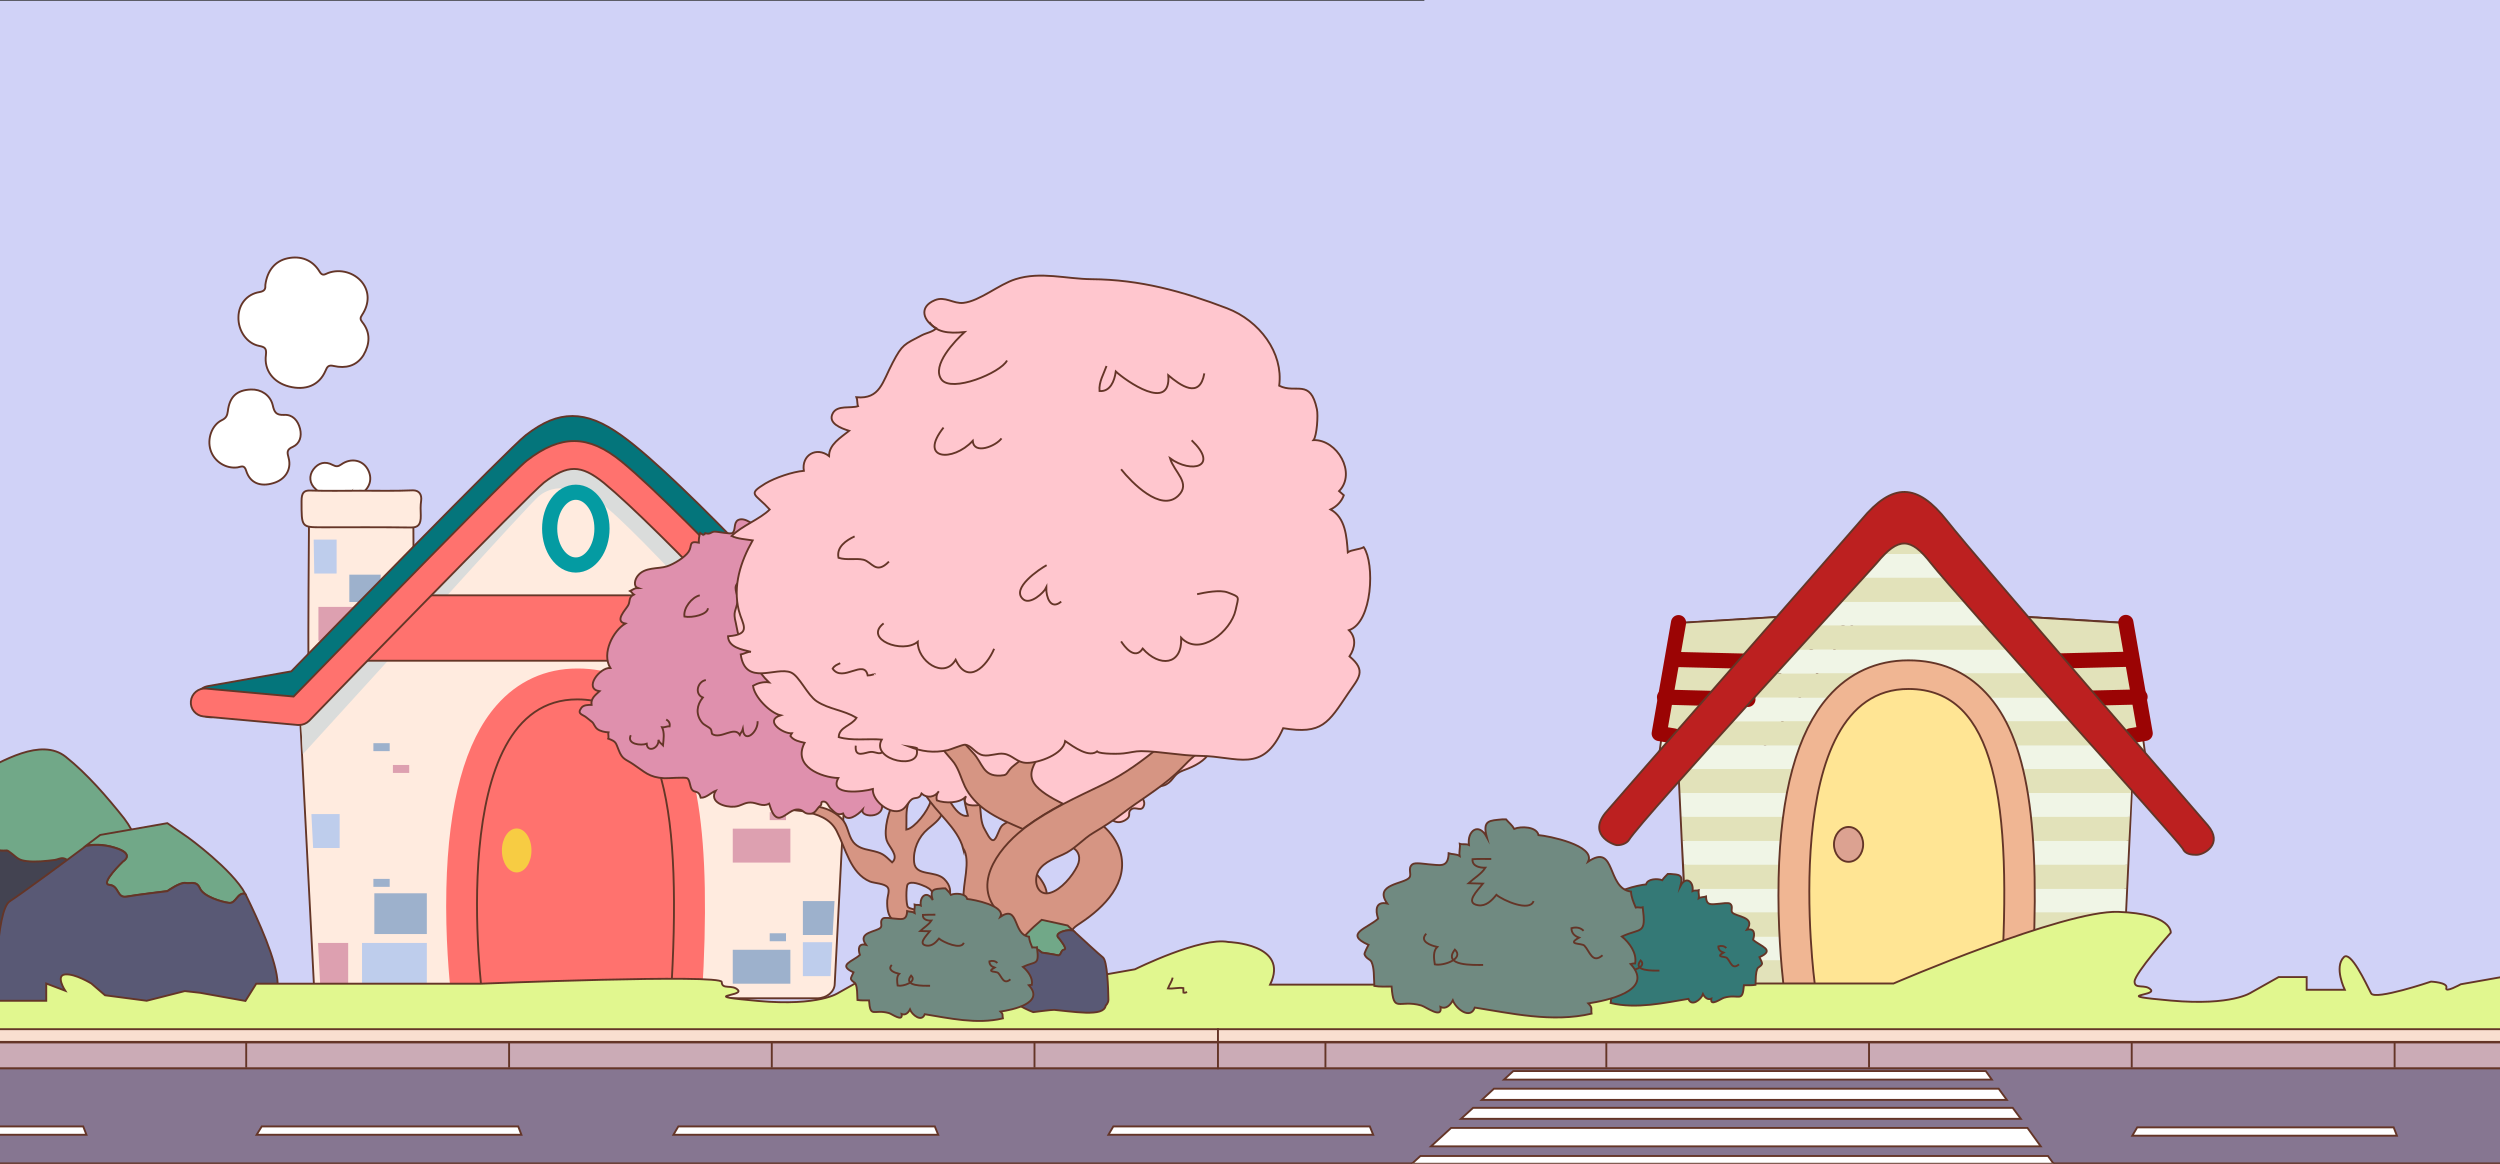 <?xml version="1.0" encoding="utf-8"?>
<!-- Generator: Adobe Illustrator 21.0.0, SVG Export Plug-In . SVG Version: 6.00 Build 0)  -->
<svg version="1.1" id="Capa_1" xmlns="http://www.w3.org/2000/svg" xmlns:xlink="http://www.w3.org/1999/xlink" x="0px" y="0px"
	 viewBox="0 0 1319 614" style="enable-background:new 0 0 1319 614;" xml:space="preserve">
<rect x="0" y="0" width="1319" height="614" fill="#333333" stroke="none"/>
<style type="text/css">
	.st0{fill:#D0D2F7;}
	.st1{fill:#FFEBDF;stroke:#643527;stroke-miterlimit:10;}
	.st2{fill:#FFFFFF;stroke:#643527;stroke-miterlimit:10;}
	.st3{fill:#9DB1CC;}
	.st4{fill:#DDA0B0;}
	.st5{fill:#056D6D;stroke:#643627;stroke-miterlimit:10;}
	.st6{fill:none;stroke:#044747;stroke-width:6;stroke-miterlimit:10;}
	.st7{fill:none;stroke:#F46C6C;stroke-width:8;stroke-linecap:round;stroke-linejoin:round;stroke-miterlimit:10;}
	.st8{fill:#FFEBDF;stroke:#643627;stroke-miterlimit:10;}
	.st9{fill:#04757B;stroke:#643527;stroke-miterlimit:10;}
	.st10{fill:#DADCDB;}
	.st11{fill:#FF726E;}
	.st12{fill:none;stroke:#643627;stroke-miterlimit:10;}
	.st13{fill:#F7CC43;}
	.st14{fill:#BECDEC;}
	.st15{fill:#FF726E;stroke:#643627;stroke-miterlimit:10;}
	.st16{fill:none;stroke:#049BA2;stroke-width:8;stroke-miterlimit:10;}
	.st17{fill:#D69583;stroke:#643527;stroke-miterlimit:10;}
	.st18{fill:#DF90AD;stroke:#643527;stroke-miterlimit:10;}
	.st19{fill:#FFC6CE;stroke:#643527;stroke-miterlimit:10;}
	.st20{fill:none;}
	.st21{fill:#595975;stroke:#643527;stroke-miterlimit:10;}
	.st22{fill:#434351;stroke:#643527;stroke-miterlimit:10;}
	.st23{fill:#F0F5E6;stroke:#643527;stroke-miterlimit:10;}
	.st24{fill:#E2E2BA;stroke:#643527;stroke-miterlimit:10;}
	.st25{fill:none;stroke:#9B0404;stroke-width:8;stroke-linecap:round;stroke-linejoin:round;stroke-miterlimit:10;}
	.st26{fill:#E2E2BA;stroke:#643527;stroke-width:2;stroke-miterlimit:10;}
	.st27{fill:#F0F5E6;}
	.st28{fill:#E2E2BA;}
	.st29{fill:#F0B693;stroke:#643527;stroke-miterlimit:10;}
	.st30{fill:#FFE594;stroke:#643527;stroke-miterlimit:10;}
	.st31{fill:#DCA291;stroke:#643527;stroke-miterlimit:10;}
	.st32{fill:#BC2020;stroke:#643527;stroke-linecap:round;stroke-linejoin:round;stroke-miterlimit:10;}
	.st33{fill:#71A888;stroke:#643527;stroke-miterlimit:10;}
	.st34{fill:#E1F78F;stroke:#643527;stroke-miterlimit:10;}
	.st35{fill:#867691;stroke:#643527;stroke-miterlimit:10;}
	.st36{fill:#CBABB6;stroke:#643527;stroke-miterlimit:10;}
	.st37{fill:#F9DFD0;stroke:#643527;stroke-miterlimit:10;}
	.st38{fill:none;stroke:#643527;stroke-miterlimit:10;}
	.st39{fill:#347976;stroke:#643527;stroke-miterlimit:10;}
	.st40{fill:#708A81;stroke:#643527;stroke-miterlimit:10;}
</style>
<g>
	<polygon class="st0" points="1302.3,0 1210.5,0 1118.7,0 1026.9,0 935.1,0 843.3,0 751.5,0 751.5,0.4 660.5,0.4 568.7,0.4 
		476.9,0.4 385.1,0.4 293.3,0.4 201.5,0.4 109.7,0.4 17.9,0.4 -73.9,0.4 -73.9,614 17.9,614 109.7,614 201.5,614 293.3,614 
		385.1,614 476.9,614 568.7,614 660.5,614 752.3,614 752.3,613.5 843.3,613.5 935.1,613.5 1026.9,613.5 1118.7,613.5 1210.5,613.5 
		1302.3,613.5 1394.1,613.5 1394.1,0 	"/>
	<g>
		<path class="st1" d="M218.1,306c0.1-9.5,0.1-18.9,0-28.4h-2.3h-50.7h-2.1c-0.1,3.3-0.4,64.2-0.3,67.5c0.3,6.2-0.1,12.5,0.2,18.8
			c0,1,0,1.8-0.2,2.4h2.5l50.5-57.5h2.6C218.2,308,218.1,307.1,218.1,306z"/>
		<path class="st2" d="M193.9,247.4c-2.8-4.8-8.8-5.9-13.8-2.4c-1.7,1.2-2.7,1.3-4.6,0.3c-3.9-2.1-7.5-1.2-10.2,2.4
			c-2.4,3.3-2.1,7.5,1.3,10.4c1.4,1.2,2.1,2.3,2.1,3.8h2.9h12.8c0-0.3,0.1-0.7,0.1-1.1c0-0.2,0-0.3,0.1-0.5
			c-0.1,0.1-0.1,0.3-0.1,0.5c0,0.4,0,0.8-0.1,1.1h3.2c0.7-0.4,1.7-0.6,2.3-0.9C195.3,257.7,196.8,252.4,193.9,247.4z M184.8,260
			c0.2-0.2,0.5-0.3,0.8-0.4C185.3,259.7,185,259.8,184.8,260z"/>
		<path class="st2" d="M191.1,169.9c-1.1-1.4-1.1-2.2-0.1-3.7c4-6,3.9-12.4,0-17.3c-4.1-5.1-11.5-7.2-17.8-4.9c-1.7,0.6-3,2-4.6-0.7
			c-3.7-6.2-10-8.5-16.9-7c-6.5,1.4-10.7,6.4-11.7,14c0.1,1.9-0.1,3.3-3.1,3.8c-6.7,1.1-11,6.5-11.1,13.2
			c-0.2,7.2,4.4,13.9,10.9,15.2c3.1,0.6,4,1.3,3.6,4.8c-1.1,8.1,4,14.5,12.1,16.6c8.9,2.3,16-0.6,19.3-8.2c0.9-2.2,1.6-3.3,4.4-2.6
			c6.2,1.4,11.9,0.1,15.6-5.6C195.2,181.5,195.6,175.5,191.1,169.9z"/>
		<path class="st2" d="M158.3,226.2c-1.1-4.3-3.9-7.6-8.4-7.3c-4.3,0.2-5.2-1.5-6-5.1c-1.3-5.4-6.2-8.5-11.5-8.3
			c-7.5,0.3-11.3,3.8-12.2,11.5c-0.3,2.3-0.9,3.6-3.2,4.7c-5.3,2.6-7.8,9.9-5.9,15.8c1.9,6,8,9.9,14.2,9.1c1.9-0.3,3.6-1.6,4.6,1.8
			c2,6.4,7.4,8.6,14.3,6.5c6.2-1.8,9.7-7.1,8.1-13.2c-0.8-3-1.2-4.5,2.3-6C158.2,234,159.3,230.2,158.3,226.2z"/>
		<path class="st1" d="M190.1,258.9c-8.8,0-17.7,0.2-26.5-0.1c-3.3-0.1-4.5,1.3-4.5,5.5c0,13.9-0.2,13.9,11,13.9
			c15.5,0,31.1-0.1,46.6,0.1c3.9,0.1,5.4-1.5,5.3-6.4c-0.1-2.5-0.2-5.1,0.2-7.8c0.4-3.1-1-5.4-4.3-5.4
			C208.6,259.1,199.4,258.9,190.1,258.9L190.1,258.9z"/>
		<polygon class="st3" points="184.3,317.6 200,317.6 200.9,303.2 184.3,303.2 		"/>
		<rect x="168" y="320.2" class="st4" width="30.4" height="17.9"/>
		<polygon class="st1" points="350.6,282.9 441.9,288.5 450.7,352.7 401,352.7 		"/>
		<polygon class="st5" points="350.6,282.9 441.9,288.5 451.1,343.1 433.9,345.9 		"/>
		<line class="st6" x1="396.5" y1="307.5" x2="442.6" y2="306.4"/>
		<line class="st6" x1="402.1" y1="326.3" x2="448.2" y2="325.1"/>
		<polyline class="st7" points="441.2,288.2 450.8,343.2 443.5,344.3 		"/>
		<path class="st8" d="M447.5,382.6c-19.8-22.1-100.3-97.6-126.8-120.2c-10.4-8.9-25.5-15.4-36.3-6.6c-6,5-76.4,67.9-126.1,122.1
			l7.3,141.1c0,4.2,4.2,7.7,9.3,7.7h256.2c5.1,0,9.3-3.5,9.3-7.7L447.5,382.6z"/>
		<path class="st9" d="M494.8,378.3c-0.5,0-1-0.1-1.5-0.2l-47.4-8.9c-1.8-0.3-3.4-1.3-4.7-2.6c-0.9-1-88.7-99-122.9-123.5
			c-14-10-19.9-8.9-30.8-0.5c-6.2,4.8-77.4,77.4-123.8,125c-1.2,1.3-2.8,2.1-4.5,2.4l-46.6,8.3c-4.5,0.8-8.8-2.2-9.6-6.7
			c-0.8-4.5,2.2-8.8,6.7-9.6l44-7.8c18.3-18.8,115.1-118,123.7-124.6c9.1-7,16.6-10.1,24.6-10.1h0c8,0,16.1,3.2,26,10.3
			c33.2,23.8,110.2,109,123.7,123.8l44.6,8.4c4.5,0.8,7.5,5.2,6.6,9.7C502.2,375.6,498.7,378.3,494.8,378.3z"/>
		<path class="st1" d="M159.4,365.2c0.2-0.3,0.5-0.5,0.7-0.8C159.9,364.7,159.6,364.9,159.4,365.2z"/>
		<path class="st10" d="M433.3,361.9L314.7,244.7c-6.5-2.7-13-4.1-19.3-3.9L167.2,367.5c-2.8,0-5.4,1-7.1,2.7
			c-0.3,0.3-0.5,0.5-0.7,0.8c-1,1.2-0.7,4-0.7,5.6l1.1,21.3c49.7-54.3,118.6-131.2,124.6-136.2c10.8-8.7,25.8-2.3,36.3,6.6
			c26.5,22.6,105.4,111.6,125.3,133.6l1.1-23.3C444,374.9,439.7,369.1,433.3,361.9z"/>
		<path class="st11" d="M370.4,525.3c5.1-85-2.2-131.5-24.5-155.3c-10.7-11.5-24.6-17.3-41.2-17.3h-0.1c-16.8,0-31.5,6.7-42.6,19.4
			c-16.6,18.9-25.5,51.4-26.5,96.7c-0.6,25.8,1.6,48.2,2.5,56.6L370.4,525.3L370.4,525.3z"/>
		<path class="st12" d="M254.6,526.6c0,0-21.1-157.7,50-157.6c46.5,0.1,55.4,60.1,49.3,157.6"/>
		<ellipse class="st13" cx="272.6" cy="448.7" rx="7.8" ry="11.6"/>
		<rect x="197.5" y="471.3" class="st3" width="27.7" height="21.5"/>
		<rect x="191" y="497.5" class="st14" width="34.2" height="21.5"/>
		<rect x="386.6" y="501.1" class="st3" width="30.4" height="17.9"/>
		<rect x="406.1" y="492.4" class="st3" width="8.6" height="4.2"/>
		<rect x="197" y="463.7" class="st3" width="8.6" height="4.2"/>
		<rect x="386.6" y="437.2" class="st4" width="30.4" height="17.9"/>
		<rect x="406.1" y="428.5" class="st4" width="8.6" height="4.2"/>
		<rect x="376.7" y="404.2" class="st3" width="8.6" height="4.2"/>
		<path class="st15" d="M222,314.1c-11.1,11.3-22.6,23.1-33.7,34.5h229.7c-9.5-10.1-20.9-22.2-32.8-34.5L222,314.1L222,314.1z"/>
		<path class="st15" d="M504.5,370c-0.4-4-3.9-7-8-6.7l-46.1,4.2c-3.7-4-11-11.8-20.4-21.8c-7.2-7.6-15.5-16.5-24.4-25.8
			c-27.7-29-60.6-62.4-77.7-76.4c-17.4-14.2-31.9-14.4-49.9-0.5c-5.2,4-43.5,43-76.7,76.9c-8.8,9-17.2,17.6-24.5,25.1
			c-9.8,10-17.6,18.1-21.9,22.5l-46.2-4.2c-4-0.4-7.6,2.6-8,6.7c-0.4,4,2.6,7.6,6.7,8l49.7,4.5c0.2,0,0.4,0,0.7,0
			c2,0,3.9-0.8,5.3-2.2c7.8-8.1,16.3-16.8,25.1-25.9c11.1-11.4,22.6-23.2,33.7-34.5c32.4-33.2,61.3-62.3,65.1-65.3
			c12.5-9.6,19.5-9.6,31.6,0.2c14.5,11.9,41.5,39,66.6,65.1c11.9,12.4,23.4,24.5,32.8,34.5c14,14.9,23.7,25.4,24,25.7
			c1.5,1.7,3.8,2.5,6.1,2.3l49.7-4.5C501.9,377.6,504.9,374.1,504.5,370z"/>
		<ellipse class="st16" cx="303.8" cy="278.9" rx="13.8" ry="19.2"/>
		<polygon class="st3" points="423.6,493.3 439.3,493.3 440.3,475.4 423.6,475.4 		"/>
		<polygon class="st14" points="423.6,515 438.2,515 439.1,497.1 423.6,497.1 		"/>
		<polygon class="st4" points="183.7,497.5 167.8,497.5 168.9,519 183.7,519 		"/>
		<polygon class="st14" points="179.2,429.5 164.3,429.5 165.2,447.4 179.2,447.4 		"/>
		<rect x="207.3" y="403.6" class="st4" width="8.6" height="4.2"/>
		<rect x="197" y="392.1" class="st3" width="8.6" height="4.2"/>
		<polygon class="st14" points="177.6,284.7 165.5,284.7 165.8,302.6 177.6,302.6 		"/>
	</g>
	<g>
		<path class="st17" d="M496.9,409.8c0,0.5,0,1.1,0,1.6c0,0-0.1,0-0.1,0.1L496.9,409.8z"/>
		<path class="st17" d="M497.3,411.1c0,1.1,0,2.2-0.1,3.3c-0.2-1-0.3-2-0.3-3C497,411.3,497.1,411.2,497.3,411.1z"/>
		<path class="st17" d="M496.8,411.5C496.8,411.4,496.9,411.4,496.8,411.5c0.1,0.9,0.3,2,0.4,3c-0.1,1.8-0.4,3.7-0.8,5.4
			L496.8,411.5z"/>
		<path class="st17" d="M414.9,425.3c1.3,2.6,6.4,2.2,9.3,2.8c7.1,1.5,13.8,3.7,17.2,10.3c4.8,9.2,7.2,22.3,17.6,26.7
			c2.2,0.9,8,1,9.4,3.2c1.1,1.6-0.2,4.6-0.3,6.7c-0.4,9.3,3,12.9,11.9,12.4c8.1-0.4,9.3,0.4,13.2,9c2.9,6.4,0.3,11.3-1.7,17.7
			c-1.2,3.9-4,7.9-3.7,11.9c0.8,10.4,47.3,14.8,53.2,11.2c2.2-1.4,5.4-5.9,0.8-6.8c1.8-7.1-18.4-26.7-23.5-32.2
			c-4.3-4.6-18.1-8.2-19.2-14.2c-1.3-7.3,6.2-13.1-0.9-20.2c-4.8-4.7-15.1-1.3-15.9-8.8c-0.7-6.7,2.3-13.5,7.2-17.6
			c4-3.4,7.5-5.6,8.4-10.9c0.7-4.1-0.3-8.2-0.8-12.2c-0.1,1.8-0.4,3.7-0.8,5.4l0.4-8.4c-5.3,4.2-4.2,5.6-5.8,11.7
			c-1.2,4.6-8.2,13.9-12.7,14.7c0.2-4.5-0.5-10.3,1.2-14.4c2-4.8,9-8.1,6.9-14.1c-4.5,1.3-11.7,9.1-14.3,13.1
			c-3,4.7-5.9,15.4-4.2,21c1.1,3.6,6.8,8.2,2.9,11.7c-4.6-4.3-4.9-4.9-11.7-6.4c-3.4-0.7-6.5-1.5-8.8-4.3c-2.9-3.7-2.7-9-6.2-12.4
			C435.6,423.7,425.8,425.1,414.9,425.3z M478.9,466.6c1.7-2.1,7.1,0.1,9.7,1.3c4.7,2.3,3.8,5.1,3.3,9.7c0.1,0.9,0.2,1.8,0.2,2.7
			c-3,0-11,0.1-13-1.7C477.9,477.5,478,467.7,478.9,466.6z"/>
		<path class="st17" d="M491.6,472.2l0.1,3.9C491.5,474.8,491.4,473.5,491.6,472.2z"/>
		<path class="st17" d="M491.7,476.1c0.1,0.5,0.1,1,0.2,1.4c-0.1,0.6-0.1,1.2-0.1,1.8L491.7,476.1z"/>
	</g>
	<path class="st18" d="M438.5,283.2c-3.7-0.3-8.7,0.8-11.6,3.1c0.3-1-0.1-2.2,0.1-3.1c-1.8-0.1-3.7,0.6-5.2,1.6
		c0-3.6,0.8-8.1-4.1-7.8c-1.7,0.1-2.2,2.3-3.7,2.2c-2.1-0.1-3.7-3.2-6.2-3.6c0.2,1-0.4,2.4-0.3,3.3c-2.3-1.2-5.4-2.3-6.8,0.6
		c-2.2-2.1-7.7-7-11.3-5.1c-2.5,1.4-1.1,5.5-3,6.8c-1.1,0.8-7.6-0.8-9.6-0.7c-1.5,0.1-2.4,1.8-4.8,0.7c0.1-0.1-0.6,1.5-0.6,1.4
		c-0.7-0.8-1.4-0.9-2-1.4c-0.5,1.6-0.8,3.4-0.7,5.1c-5.7-1.1-3.3,1.7-5.4,4.8c-1.9,2.9-7.7,6.5-11.4,7.7c-4.6,1.5-11.8,0.2-15.5,5.1
		c-1.4,1.8-2.4,5.4,0.1,6.3c-1.5,0-2.6,0.9-4,1.6c0.4,0.2,1.4,1.6,1.9,1.9c-2.9,1.4-1.8,3.6-3,5.7c-1.2,2.2-7.5,8.4-1.5,9.6
		c-6.4,3.8-12.6,15.7-7.9,23.4c-5.7-0.3-14.2,11-5.7,12.3c-2.2,2-4.7,3.8-4.2,7.2c-1.8,0-4.3,0-5.4,1.6c-2.5,3.4,0.9,3.4,2.9,5.2
		c0.8,0.7,2.5,2,3,2.4c0.5,0.4,1.3,2.6,2.5,3.5c1.5,1.2,4,1.7,5.9,1.8c-0.3,0.8,0.3,2.4-0.1,3.3c4.3,1.6,3.9,2.1,5.5,6
		c2,5.2,3.6,4.7,7.8,7.6c5.8,3.8,8.1,6.9,16.3,7.3c2,0.1,11.1-0.7,12.1,0c1.4,0.9,1.4,4.5,2.4,5.9c1.4,2.1,3.7,0.1,4.7,4.4
		c3,0.1,5.5-2.8,7.9-3.7c-3.7,6.1,5,8.9,10,8.4c3.4-0.3,5-2.2,8.3-2.2c3.4,0,6.4,2.6,9.9,0.6c0.8,2.3,1.9,6.9,4.7,7.4
		c2.9,0.5,6.4-4.1,9.8-4.3c3.6-0.3,3.3,1.9,6,2.2c4.1,0.5,4.3-2.6,6.6-4.3c1-0.7-0.3-2,1.5-2.1c2-0.1,2.7,2.5,3.8,3.6
		c2.1,1.9,3.4,4,6.6,2.7c1.9,5.2,7.8,0.7,10.3-2c-1.4,4.7,14.6,4.8,9.2-5.8c4.1,1.3,9.8,7.7,9.1-1.9c3.2,6.6,7.2,1.9,10.1-0.6
		c0.2,0.5,0.4,0.9,0.7,1.3c0.5-1,1.8-1.8,2.4-2.6c7,8.8,9.9,3.1,12.6-3.8c0.2-0.4-0.8-1.4-0.4-2.3c1.7-3.7,8.1-4.2,10.7-7.7
		c8.4-11.2-8.6-16.3-17.2-17.8c3.2-5.9,6.1-17.4-3.4-19.5c8-8.1,11.2-16.8-2.7-23.4c0.9-2.6,8.6-17.7-1.2-10.7
		c-0.1-1.3-0.8-2.8-0.5-4.3c-0.9,0.7-2.3,0.9-3.2,2c-0.5-2.9-3.2-11-7.6-7.9c1.7-4.3,4.5-11.4-2.7-11.4c-0.3-3.6-2.8-6.2-6.5-5.1
		c0.3-3.1-3-4.9-5.2-2.4c1.5-8.2-5.5-18.2-11.9-8.8c-0.4-1.7-1.4-3.3-2.8-4.1c-0.3,0.3-0.5,0.7-0.8,1c-0.7-2.1-1.5-4.2-2.7-6
		c-0.7,0.2-1.2,0.6-1.4,1.3c-0.3-0.6-1.3-3.1-1.6-4"/>
	<path class="st17" d="M488.3,419.3c5.7,9.6,17,17.4,19.9,28.5l0-0.3c4.2,6.7-0.4,18.9,0.2,26.7c0.7,8.6,6.8,11.6,11.6,17.6
		c3.3,4.1,2.3,10.5,2.7,15.6c0.4,5.8,2.5,11.8,7,16c5.1,4.8,12.4,4.6,19,5.8c4.4,0.8,8.9,1.9,11.5-2.4c2-3.5,0.5-6.9-1.7-9.6
		c-4.8-6-9.9-12.1-14.9-18.1c-8.4-9.9,0.7-12,6.2-19.7c5.6-7.8,0.9-14.4-5.1-20.6c-4.2-4.2-12.1-7.1-9.7-14c2.2-6.1,8.8-7,14.4-7
		c9.9,0,17.1-1.9,23.7-9.6c7.8-9,1.9-9.4-5.8-4.7c-6.3,3.8-9.8,8.4-17.7,5.2c0.9-1.9,0.6-4.1-1.2-5.5c-3-2.3-2.6-0.3-3.9,1.5
		c-1.6,2.1-1.7,3.9-3.9,5.5c-3.4,2.5-8.5,2.4-11.7,5.2c-2,1.7-3,7.7-4.9,7.9c-1.7,0.1-3.5-4.1-4.3-5.4c-4.8-7.8,1.1-19.2-10.2-23.9
		c-2.6,3,0.4,13.1,1.2,16.4c-7.3,1.5-12.5-15.5-17.2-19.2C483.6,403.4,483.9,412,488.3,419.3z M525.7,459.2
		c3.7,2.1,10.7,6.1,12.1,10.1c0.7,1.9-0.1,10.7-2.5,11.6c-2.7,1-11.4-11.4-11.8-14.7C523.2,464.1,524.8,455.6,525.7,459.2z"/>
	<path class="st19" d="M536.5,421.9c1,1.3,4.6,1,5.4,2.4c0.8,1.4-1.2,3.7-1.4,5.4c3.2,0.6,6.2-0.6,9.4,0.1
		c1.2,8.1,14.7-0.9,17.4-1.6c3.9-0.9,1.4,0.6,4.6,2.1c4.2,2,8,0.6,11.6-2c1.8,4.1,5.5,7.2,10.2,4.4c3.7-2.2,0.8-3.7,3-5.6
		c2.5-2.1,6,2.1,7-2.8c0.4-2.2-2.8-5.4-2.4-8.4c3.8-0.8,10.9-0.2,14.1-2.1c4.1-2.4,3.6-5.4,8.8-7.3c14.1-5,17.4-11.3,16.3-24.7
		c-2.3-0.8-0.2-9.4,0.3-11.7c1.3-6.5,6-13.6,5.5-22.1c-0.4-5.8-2.3-9.9-3.9-15.1c-1.6-5.1-1.5-0.9,0.1-4.6c0.5-1.1,3.4-3.2,4.2-4.7
		c1.9-3.5,2.2-5.1,0.2-8.7c-3.5-6.1-4.7-4.5-4.1-11.1c0.3-3.5-0.2-9-1.8-11.8c-0.5-0.8-2.3-0.1-2.9-1.3c-0.9-1.9,0.8-4.6,0.4-6.9
		c-0.8-4.8-3-4.9-7-2.6c-1-5.1-6-8.7-8.9-12.9c-3-4.4-4.7-8.2-9.1-11.5c-2.2-1.7-5.3-2.5-7.4-4.2c-2.6-2-8.3-5.9-9.9-8.7
		c3-1.4,2.7-5,0.9-6.9c-2.3-2.4-6.4-1.7-9.3-2.2c-4.9-0.9-5.5-2.3-9.9-5.3c-6.3-4.3-11.4-4.9-18.5-5.6c0.7-6.8-0.2-10.6-7.4-4.8
		c-3.6,2.9-6.5,4.5-11.4,4.9c-3.7,0.3-6.8-1.1-10,1.5c-6.5-10.6-25.4-10.1-36-6.3c-5.1,1.9-9.6,4.9-14.3,7.5
		c-4.8,2.6-8.7,0.2-13.4,1.5c-0.2,3,2.2,4.8,2,7.9c-0.3,4-4.6,7.2-7.7,9.1c-4.3,2.6-10.2,3.6-13.1,8.3c-2.2,3.6-0.6,4.6-3.9,6.2
		c-3.2,1.6-8.4-0.3-9.2,4.4c-0.4,2.3,1.6,3,0.6,5.9c-0.9,2.6-4.9,6-6.5,8.3c-1.8,2.8-3.4,5.8-5.1,8.7c-3.1,5.2-6.6,10.8-10.1,15.7
		c-3.1,4.5-6,4.6-11.7,5c-3.3,0.2-11.2-2.2-13.4,0.4c-2,2.4,0.9,6.4,0.4,9c-0.9,5.4-2.6,5.3-1,11.5c0.6,2.3,1,7.6,3.1,9.1
		c1.3,0.9,3.7-0.3,5.2,0.8c1.9,1.5,1.1,1.4,1.6,3.7c0.6,2.5-0.4,5.2,0.7,8.2c1.4,3.7,4.1,6.9,6.9,9.6c-2.9-0.4-5.9,0.4-8.4,1.8
		c0.6,5.8,8.9,14.3,14.5,15.6c-8.7,2.8,1.1,9.8,6,9.5c-0.3,0.5-0.6,0.9-0.8,1.4c1.7,2.4,4.8,3,7.5,3.6c-6.5,12.4,8.8,18.3,17.8,18.6
		c-5.3,9.6,13.3,7.2,18.2,5.8c-0.4,6.4,9.4,13.9,15.1,11.1c2.5-1.2,3.4-4.1,5.5-5.7c1.7-1.2,4,0.1,5.1-3c2.9,2.6,7,2,9.1-1.2
		c-1.1,1.3-1.5,3-1,4.8c4.2,1.6,12.3,1.7,15.4-2.2c-4.7,9,16.8,3.3,19.5,0.3c-5.2,5.8,4.7,9.3,9.3,3.7c-0.5,2-1.4,3.8-2.6,5.5"/>
	<path class="st19" d="M475.6,375.8c3.4,3.5-1.9,3.4-3,5.2c-1.4,2.3,1.7,4.7-2.1,5.7c2.7,2.1,3.7,4.6,4.8,7.7
		c-0.6,0.4-1.2,0.5-1.9,0.6c0.1,4.4-6.5,2-7.2,0.5c-1.2,3.6-4.2,1-6.7,1.2c-3,0.2-8.7,3.6-8-3.3"/>
	<path class="st18" d="M466.6,339.4c9.6-4,8.8,13.7,1.4,5.3c-1.4,2.6-5.1,3-7,1c5.8,5.4-10.1,7.2-11.4,0.6"/>
	<path class="st18" d="M451.5,299.1c5.3,6.5,21.1,3.7,9.9,0c2.5-0.1,5.8,1.2,7-1.3c-3-2.1-6.9-1.9-10-3.5"/>
	<path class="st18" d="M373.5,320.9c-0.1,3.3-8.2,5.2-12.4,4.4c-0.6-4.6,3.9-10.2,8.1-11.2"/>
	<path class="st18" d="M399.7,380.5c0.4,5.6-7,12.2-7.8,4.3c-0.3,1.1-1.3,2.1-1.6,2.9c-2.9-4.8-9.9,2.5-14.5-0.4
		c-0.4-0.3-0.3-2-0.8-2.6c-1.2-1.4-3.5-2-4.7-3.6c-3.3-4.2-2.8-9,0.5-13.1c-4.6-1.9-2.7-8.5,1.6-9.2"/>
	<path class="st18" d="M351.5,379.6c1.3,0.8,2.1,1.8,1.8,3.6c-1.4-0.1-2.6,0.7-4,0.5c1.4,2.9,0.8,6.4,0.5,9.5
		c-0.7-0.8-1.9-1.2-2.4-2.9c0.4,4.6-5.9,7-6.2,2.1c-3,1.1-10.7,0.3-8.4-4.5"/>
	<path class="st20" d="M547,461.7c-1.3,5.3,1.3,10.9,6.9,9.3c5.9-1.6,12-8.9,14.5-14.2c2.2-4.4,0.7-6.9-2.2-8.5
		c-0.3,0.2-0.7,0.3-1,0.5C559.3,451.8,548.8,454.7,547,461.7z"/>
	<path class="st17" d="M560.8,424.1c-3.2-1.6-6.3-3.3-9-5.1c-5.1-3.5-9.4-7.5-6.9-14c1.4-3.9,4.5-7.2,5.4-11
		c0.9-3.9-0.4-6.3-3.8-8.5c-4.4,4.2-3.9,11-7.9,15.3c-2,2.1-4.3,3.1-6.1,5.5c-1.7,2.3-1.4,2.7-4.7,2.9c-9.4,0.5-9.2-6.6-14.5-12.1
		c-6-6.3-9.9-12.3-19.4-11.7c-2.5,4.8,7.1,13.7,9.5,17.1c2.7,3.9,3.7,8.3,5.7,12.5c2.4,4.9,6.5,9.3,10.9,12.4
		c6.2,4.4,12.8,7,19.7,10c0.5-0.4,0.9-0.7,1.4-1.1C547.6,431.6,554.1,427.7,560.8,424.1z"/>
	<path class="st17" d="M612,393.7"/>
	<path class="st17" d="M566.2,447.4c2.8,1.6,4.3,5.1,2.2,9.5c-2.6,5.3-8.6,12.6-14.5,14.2c-5.6,1.5-8.2-4.1-6.9-9.3
		c1.5-6,8.7-8.7,13.7-10.9c6.3-2.7,10.5-8.2,16.5-11.7c5.2-3.1,9.7-6,14.6-9.7c9.6-7.4,19.6-13.1,28.5-21.2
		c4.5-4.1,8.5-9.2,13.7-12.3c-6.5,0.6-10.2,0.2-16.2-1.3c-1.4-0.3-3.7-0.8-5.8-0.8c-9.2,7.4-18.5,14.4-29.2,19.6
		c-7.4,3.6-14.8,7-22,10.8c-6.7,3.6-13.3,7.4-19.6,12.1c-0.5,0.3-0.9,0.7-1.4,1.1c-14.1,11-28,30.8-11.1,45.5
		c4.8,4.2,8.2,5.3,4.4,11.5c-2.8,4.5-7.3,9.8-11,13.8c-5.2,5.8-12.7,9.6-17.2,16c-6.5,9.2,8.2,13.4,15.9,12.7
		c5.1-0.4,9.7-2.7,14.4-4.1c2.8-0.8,8.2-4.4,10.3-2.6c2.3-1.9,2.9-5,4.3-7.3c2.5-4.1,4.4-8.2,6.7-12.4c2.6-4.8,6.2-9.7,7.8-14.8
		c1.8-5.6,0.4-5.3,5.9-8.9c12.2-8.1,25.7-21.3,20.8-37.8c-1.5-5-5-9.9-8.8-13.2"/>
	<path class="st21" d="M-28.9,417.2c-1.4,1.2-2.9,2.5-4.3,3.8c5.6-3.7,7.6-5.8,11.8-8.4C-24,413.8-26.4,415.2-28.9,417.2z"/>
	<path class="st22" d="M78,462.8c-2.2-6.6-3.6-13-5.9-19c-0.1,0.1-0.1,0.3-0.2,0.3c-8,4.3-17.9,4.4-25.9,9.1c-3,1.7-4.1,3.6-7.5,2.7
		c-2-0.6-2.5-2.8-5.2-3.2c-1.5-0.3-2.9,0.7-4.4,0.9c-4.7,0.5-10.3,1.2-15,0.6c-3.8-0.5-4.4-1.5-7.6-3.9c-3.3-2.6-1.9-1.3-5.8-1.7
		c-4.5-0.4-8-1.1-6.7-6.7c-10.4-1.1,2.6-10.3,2.9-11.4c0.9-4.3-14.7-9.5-18.4-9.8c-4.3-0.3-3.6,2.4-6.5,3.8
		c-3.3,1.6-9.4,16.1-13.4,16.2c-5.2,0.1-17.9,20.2-18.5,12.4c0-0.3,0-0.6,0.1-0.9c-6.2,9.8-9.1,19.8-7.7,32.9
		c0.6,5.6,3.3,10.3,2.9,16.1c-0.4,6.5,2.5,18.8,5.6,19.9c5,1.8,10.4,4.2,15.5,5.5c9.9,2.5,21.4,3.1,31.5,2.5
		c15.5-0.9,30.9,2,46.5,1.4c13.9-0.5,22.9-5.3,34-13.1c6-4.2,6.5-3.7,6.8-11.3c0.4-10.4,1.4-20.5,3.6-30.7
		C79.9,469.4,79.9,468.4,78,462.8z"/>
	<g>
		<polygon class="st23" points="1025.1,322.8 1122.3,328.7 1131.7,397.1 1078.8,397 		"/>
		<polygon class="st24" points="1024.7,322.8 1121.4,328.7 1131.2,386.6 1112.9,389.5 		"/>
		<line class="st25" x1="1074.6" y1="349" x2="1123.8" y2="347.8"/>
		<line class="st25" x1="1080" y1="368.9" x2="1129.1" y2="367.7"/>
		<polyline class="st25" points="1121.6,328.4 1131.8,386.9 1124.1,388.2 		"/>
		<path class="st26" d="M1125,393.2c-2.8-3.2-6.8-7.5-11.6-12.6c-3.7-3.8-7.8-8.1-12.2-12.6c-3.9-4-8.1-8.3-12.5-12.6
			c-4.1-4.1-8.4-8.4-12.7-12.6c-4.2-4.2-8.6-8.5-12.8-12.6c-4.4-4.3-8.7-8.6-12.9-12.6c-4.6-4.5-9.1-8.7-13.1-12.6
			c-5.1-4.9-9.7-9.2-13.4-12.6c-1.3-1.2-2.5-2.3-3.6-3.2c-8.7-7.8-21.2-13.4-30.2-5.8c-1.1,0.9-4.5,4.1-9.7,9
			c-3.6,3.4-8.1,7.7-13.2,12.6c-4,3.8-8.3,8.1-13,12.6c-4.1,4-8.3,8.2-12.7,12.6c-4.1,4.1-8.2,8.3-12.5,12.6
			c-4,4.1-8.1,8.3-12.2,12.6c-4,4.2-8,8.4-11.9,12.6c-3.9,4.2-7.8,8.4-11.5,12.6c-2.8,3.1-5.5,6.1-8.1,9.1l0.2,3.5l0.6,12.6
			l0.6,12.6l0.6,12.6l0.6,12.6l0.6,12.6l0.6,12.6l0.6,12.6l0.6,12.6l0.6,12.6l0.3,5.9c0,3.7,3.5,6.7,7.7,6.7H1112
			c4.2,0,7.7-3,7.7-6.7l0.3-5.9l0.6-12.6l0.6-12.6l0.6-12.6l0.6-12.6l0.6-12.6l0.6-12.6l0.6-12.6l0.6-12.6l0.6-12
			C1125.3,393.6,1125.2,393.4,1125,393.2z"/>
		<polygon class="st23" points="982.2,322.8 884.9,328.8 875.5,397.2 928.5,397.1 		"/>
		<polygon class="st24" points="981.9,322.8 885,328.7 875.3,386.7 893.6,389.6 		"/>
		<g>
			<g>
				<path class="st27" d="M1037.2,304.9c-5.1-4.9-9.7-9.2-13.4-12.6h-43.4c-3.6,3.4-8.1,7.7-13.2,12.6H1037.2z"/>
				<path class="st27" d="M941.4,330.1h121.8c-4.4-4.3-8.7-8.6-12.9-12.6h-96.1C950.1,321.5,945.8,325.7,941.4,330.1z"/>
				<path class="st27" d="M916.7,355.3h172c-4.1-4.1-8.4-8.4-12.7-12.6H929C924.9,346.8,920.8,351.1,916.7,355.3z"/>
				<path class="st27" d="M893.3,380.6h220.1c-3.7-3.8-7.8-8.1-12.2-12.6H904.8C900.9,372.1,897,376.4,893.3,380.6z"/>
				<path class="st27" d="M885.3,393.2l0.6,12.6h238.9l0.6-12c-0.2-0.2-0.3-0.4-0.5-0.6H885.3z"/>
				<polygon class="st27" points="887.2,431 1123.7,431 1124.3,418.4 886.6,418.4 				"/>
				<polygon class="st27" points="888.5,456.3 1122.4,456.3 1123,443.6 887.8,443.6 				"/>
				<polygon class="st27" points="889.7,481.5 1121.2,481.5 1121.8,468.9 889.1,468.9 				"/>
				<polygon class="st27" points="890.9,506.7 1119.9,506.7 1120.6,494.1 890.3,494.1 				"/>
			</g>
			<g>
				<g>
					<path class="st28" d="M1020.2,289c-8.7-7.8-21.2-13.4-30.2-5.8c-1.1,0.9-4.5,4.1-9.7,9h43.4
						C1022.4,291.1,1021.2,290,1020.2,289z"/>
					<path class="st28" d="M954.1,317.5h96.1c-4.6-4.5-9.1-8.7-13.1-12.6h-70.1C963.1,308.7,958.8,312.9,954.1,317.5z"/>
					<path class="st28" d="M929,342.7h147.1c-4.2-4.2-8.6-8.5-12.8-12.6H941.4C937.4,334.2,933.2,338.4,929,342.7z"/>
					<path class="st28" d="M904.8,368h196.3c-3.9-4-8.1-8.3-12.5-12.6h-172C912.7,359.5,908.8,363.7,904.8,368z"/>
					<path class="st28" d="M1125,393.2c-2.8-3.2-6.8-7.5-11.6-12.6H893.3c-2.8,3.1-5.5,6.1-8.1,9.1l0.2,3.5H1125z"/>
					<polygon class="st28" points="1124.3,418.4 1124.9,405.8 886,405.8 886.6,418.4 					"/>
					<polygon class="st28" points="887.8,443.6 1123,443.6 1123.7,431 887.2,431 					"/>
					<polygon class="st28" points="889.1,468.9 1121.8,468.9 1122.4,456.3 888.5,456.3 					"/>
					<polygon class="st28" points="890.3,494.1 1120.6,494.1 1121.2,481.5 889.7,481.5 					"/>
					<path class="st28" d="M1119.6,512.7l0.3-5.9h-229l0.3,5.9c0,3.7,3.5,6.7,7.7,6.7h212.9C1116.1,519.3,1119.6,516.3,1119.6,512.7
						z"/>
				</g>
			</g>
		</g>
		<line class="st25" x1="932" y1="349.1" x2="882.9" y2="347.9"/>
		<line class="st25" x1="922.2" y1="369" x2="878.2" y2="367.8"/>
		<polyline class="st25" points="885.6,328.5 875.4,387 883.2,388.3 		"/>
		<path class="st29" d="M1072,519.1c5.1-84.1-2.2-130.1-24.3-153.6c-10.6-11.3-24.3-17.1-40.8-17.1h-0.1c-16.6,0-31.2,6.6-42.2,19.2
			c-16.4,18.7-25.2,50.9-26.2,95.6c-0.6,25.5,1.6,47.7,2.5,55.9L1072,519.1L1072,519.1z"/>
		<path class="st30" d="M957.5,519.4c0,0-20.9-156,49.5-155.9c46,0.1,54.8,59.4,48.8,155.9"/>
		<ellipse class="st31" cx="975.3" cy="445.5" rx="7.7" ry="9.2"/>
		<path class="st32" d="M1027.3,274.8c-15.8-20.1-28.8-20.3-45.1-0.7c-4.7,5.7-131.9,150.7-135.3,154.9c-9.6,12.2,5.7,17.3,6.5,16.9
			c2.8,0,5.2-1.4,6-2.7c7.1-11.4,127.5-142.2,130.9-146.3c11.3-13.6,17.7-13.6,28.5,0.3C1032,314,1149,443.3,1151.6,447.7
			c1.3,3.1,4.8,3.3,7.3,3.3c4,0,14.3-5.7,5.9-15.6C1161.6,431.5,1042.8,294.6,1027.3,274.8z"/>
	</g>
	<path class="st33" d="M-60.1,453.2c0.6,7.7,13.4-12.3,18.5-12.4c4-0.1,10.1-14.6,13.4-16.2c2.9-1.5,2.2-4.1,6.5-3.8
		c3.8,0.2,19.4,5.5,18.4,9.8c-0.3,1.1-13.3,10.2-2.9,11.4c-1.3,5.6,2.3,6.3,6.7,6.7c3.9,0.3,2.4-0.9,5.8,1.7
		c3.1,2.5,3.7,3.4,7.6,3.9c4.8,0.6,10.3,0,15-0.6c1.5-0.2,2.9-1.1,4.4-0.9c2.6,0.4,3.2,2.6,5.2,3.2c3.5,0.9,4.5-0.9,7.5-2.7
		c8-4.6,17.9-4.8,25.9-9.1c0.1-0.1,0.2-0.2,0.2-0.3c-1.6-4.2-3.6-8.2-6.6-12.1c-9-11.3-19.4-23.4-30.8-32.5
		c-13.1-10.4-33.8,2.5-46.8,9.1c-3.3,1.7-6.4,2.9-9.4,4.2c-4.2,2.6-6.2,4.7-11.8,8.4c-6.8,6.4-13.1,13.7-19,20.7
		c-3,3.6-5.6,7-7.8,10.5C-60.1,452.6-60.1,452.9-60.1,453.2z"/>
	<path class="st33" d="M60.6,447.2c11,3.3,4.3,7.2,4.3,7.2s-12.4,12-7.2,12.4c5.3,0.5,3.8,7.2,9.1,6.2c5.3-0.9,21.5-2.9,21.5-2.9
		s6.7-4.8,9.6-4.3c2.9,0.5,5.7-1.4,7.6,2.9c1.9,4.3,11.5,7.2,15.3,7.6c3.8,0.5,4.3-5.7,8.6-4.8c-6.9-12.8-30.1-29.6-30.1-29.6
		l-11-7.6l-35.4,6.2c0,0-2.9,2.2-7.3,5.5c-0.1,0.1-0.2,0.1-0.3,0.2C48.8,445.5,54.2,445.2,60.6,447.2z"/>
	<path class="st21" d="M129.9,472.5c-0.2-0.3-0.3-0.6-0.5-0.9c-4.3-0.9-4.8,5.3-8.6,4.8c-3.8-0.5-13.4-3.3-15.3-7.6
		c-1.9-4.3-4.8-2.4-7.6-2.9c-2.9-0.5-9.6,4.3-9.6,4.3s-16.2,1.9-21.5,2.9c-5.3,0.9-3.8-5.7-9.1-6.2c-5.3-0.5,7.2-12.4,7.2-12.4
		s6.7-3.8-4.3-7.2c-6.4-2-11.8-1.6-15.2-1c-12,9-34.7,25.7-40.2,29.2c-7.6,4.8-7.6,52.6-7.6,52.6c3.3,15.3,102.8,7.2,102.8,7.2
		s46.4-4.3,46.1-16.2C146.2,507,136.2,485.4,129.9,472.5z"/>
	<path class="st34" d="M1344.2,511.2l-45.9,8.1c0,0-8.6,4.8-7.6,1.9c0.9-2.9-8.1-3.3-8.1-3.3s-29.6,10-31.6,6.2
		c-2.8-5.5-10.8-22.7-14.4-19.1c-5.3,5.3,0.5,17.2,0.5,17.2h-4.3H1217v-6.7h-14.8l-14.4,8.1c0,0-10,7.2-42.5,4.3
		c-32.5-2.9-7.6-2.4-10.5-5.7c-2.9-3.3-8.6,0-8.6-4.3s19.1-25.8,19.1-25.8s0.9-10-27.7-11S999,518.9,999,518.9H880.5l-5.7,9.1
		l-23.9-4.3l-8.1-0.9l-20.1,5.3l-22-2.9l-7.2-6.2c0,0-8.6-5.3-13.8-4.8c-5.3,0.5,0,8.6,0,8.6l-10-3.8v9.1h-27.3
		c0,0-1.4-20.1-8.6-18.2s-7.2,9.6-7.2,9.6h-56.5c10.5-21.5-22-22.5-22-22.5c-14.4-2.9-49.3,14.4-49.3,14.4l-45.9,8.1
		c0,0-8.6,14.8-7.6,11c0.9-3.8-0.9-6.2,0-9.1c0.9-2.9-8.1-3.3-8.1-3.3l-5.7,10.5c0,0-25.3,3.8-27.3,0c-1.9-3.8,10-12.9,10-12.9
		s-14.4-15.8-19.6-10.5c-5.3,5.3,5.7,17.2,5.7,17.2h-12.9h-15.8v-6.7h-14.8l-14.4,8.1c0,0-10,7.2-42.5,4.3
		c-32.5-2.9-7.6-2.4-10.5-5.7c-2.9-3.3-8.6,0-8.6-4.3s-127.1,0.9-127.1,0.9H135.2l-5.7,9.1l-23.9-4.3l-8.1-0.9L77.4,528l-22-2.9
		l-7.2-6.2c0,0-8.6-5.3-13.8-4.8c-5.3,0.5,0,8.6,0,8.6l-10-3.8v9.1H-2.9c0,0-1.4-20.1-8.6-18.2s-7.2,9.6-7.2,9.6h-56.4v94.4h1468.5
		v-94.6C1379,516.3,1344.2,511.2,1344.2,511.2z"/>
	<rect x="-74.9" y="563.6" class="st35" width="1468.8" height="50.2"/>
	<path class="st19" d="M483.5,394.8c3.7,12.2-24.5,6.5-18.3-4.6c-7.5-0.6-15.7,0.8-22.7-1.3c0.2-5.4,6.7-5.9,9.4-10.2
		c-7.1-4.2-14.4-4.4-21-8.7c-4.9-3.2-9.2-13.4-13.6-15.2c-7.9-3.3-24,7.6-26.5-9.5c1.8-0.3,3.5-1.5,5.4-1.4
		c-4.9-1.2-11.9-2.4-12.1-8.2c13-1,7.5-6.3,5.7-13.6c-3.2-13,0.9-25.7,7.3-37c-3.7-0.6-7.7-0.7-11.1-2.3c5.4-5.4,15-8.9,20.1-14
		c-7.7-8.5-12.1-7.7-2.3-13.7c5.2-3.1,14.4-6.2,20.3-6.7c-1.3-8.3,6.6-12.9,13.3-7.8c0-6.1,6.1-9.7,10.6-13.3
		c-4.2-1.3-11.5-4-8.6-9.3c2.4-4.4,9.4-2.4,13.3-3.7c-0.5-1.1-0.3-3.6-0.8-4.7c12.4,1.1,13.6-7.9,19.1-18.3c5.1-9.7,6-9.5,15.3-14.4
		c2.5-1.3,5.7-1.7,7.7-3.7c-6.9-3.8-9.5-11.2-0.8-14.8c5.4-2.3,9.8,2,15.1,1.4c8.7-1,18.6-9.7,27.5-12.5c13.3-4.2,26.6-0.1,40.2,0
		c25.5,0.2,48,6.4,71.5,15.4c16.9,6.5,29.7,23.3,27.4,40.8c8.9,4.5,16.4-4.1,19.9,12.4c0.7,3.1,0,14.1-1.8,16.3
		c12.5-0.4,22.8,17.4,13.5,26.9c0.8,0.7,1.7,1.5,2.5,2.2c-1.2,3.3-3.7,5.9-7,7.5c7.9,4.3,8.5,14.4,9.1,22.6c1.9-1.4,6.5-1.5,8.4-2.7
		c5.9,8.5,4.7,39.6-7.8,43.8c3.9,3.8,3.4,9.2,0.3,13.8c9.2,7.7,4.8,11.4-0.7,19.5c-10.6,15.8-13.8,21.8-34.3,18.4
		c-10.8,24.4-23.9,14.8-43.8,14.6c-10.4-0.1-20.9-2.4-31.1-2.5c-3.4,0-5.7,0.8-9.3,1.2c-4.6,0.5-15.3,0.1-13.6-1.4
		c-4.3,4.2-12.8-2.1-17.2-5.1c-1,6.9-13.8,11.5-20.1,11.5c-5.5,0-7.6-4.2-12.3-4.8c-3.3-0.5-7.3,1.4-10.8,0.8
		c-4.2-0.7-6.1-5.3-9.7-5.6c-1.1-0.1-8.3,2.8-9.1,2.9c-7.5,1.6-13.8,0.7-20.7-2C482.2,394.2,484.8,394.8,483.5,394.8z"/>
	<polygon class="st2" points="-74.4,598.7 45.6,598.7 43.9,594.3 -74.4,594.3 	"/>
	<polygon class="st2" points="273.4,594.3 138.1,594.3 135.4,598.7 275.1,598.7 	"/>
	<polygon class="st2" points="493.2,594.3 357.9,594.3 355.3,598.7 495,598.7 	"/>
	<rect x="-74.9" y="550" class="st36" width="717.5" height="13.6"/>
	<rect x="-74.9" y="543" class="st37" width="717.5" height="6.7"/>
	<polygon class="st2" points="722.7,594.3 587.4,594.3 584.8,598.7 724.5,598.7 	"/>
	<polygon class="st2" points="1262.9,594.8 1127.6,594.8 1125,599.2 1264.6,599.2 	"/>
	<polygon class="st2" points="1392.8,594.3 1357,594.3 1354.4,598.7 1392.8,598.7 	"/>
	<g>
		<polygon class="st2" points="1047.7,565.1 798.4,565.1 793.5,569.6 1050.9,569.6 		"/>
		<polygon class="st2" points="781.8,580.3 1058.8,580.3 1054.5,574.4 788.2,574.4 		"/>
		<polygon class="st2" points="770.8,590.3 1066.2,590.3 1061.9,584.5 777.2,584.5 		"/>
		<polygon class="st2" points="755,604.8 1076.7,604.8 1069.7,595.1 765.6,595.1 		"/>
		<polygon class="st2" points="1083.5,614 1080.5,609.9 749.4,609.9 744.9,614 		"/>
	</g>
	<line class="st38" x1="-18.2" y1="549.7" x2="-18.2" y2="563.3"/>
	<line class="st38" x1="129.9" y1="549.7" x2="129.9" y2="563.3"/>
	<line class="st38" x1="268.6" y1="549.7" x2="268.6" y2="563.3"/>
	<g>
		<path class="st39" d="M881.3,461.1c-0.3,0-1.1,0-1.4,0c-1,1.1-2.1,2-2.9,3.3c-2.4-1-7.9-0.8-8.5,2.2c-3.4,0.3-20.2,3.6-17.4,9.3
			c-9.9-6.7-6.4,9.5-15,10.5c-0.2,2.1-0.9,3.7-1.7,5.6c-0.8-0.2-1.7,0.2-2.5-0.1c-1.3,9.8,0.5,7.1,7.3,10.2
			c-2.6,2.2-5.4,5.8-4.7,9.4c0.5,0,1.1,0.1,1.6,0.2c-8.8,9.5,8.8,12.9,14.9,13.9c-1.6,1.6-0.8,1.7-1.2,3.6c13.7,3.3,28.7-0.2,41-2.2
			c1.6,4.4,6.7,0.4,7.7-2.5c0.9,1.8,2.5,3.2,4.4,2.4c-0.8,4.4,5,0,6.7-0.5c8-2.3,9.7,3,10.5-6.6c2,0,4.2,0.1,6.1-0.2
			c0.2-3.5,0-6.2,1-8.5c0.4-1,1.8-1,2.5-2.7c0.1-0.3-1.2-3-1.4-3.4c8.7-3.9,0.4-5.7-3.4-9.2c1.1-3.1,0.8-6.2-3.2-5.3
			c4.9-6.9-6-6.8-7.8-9.1c-0.9-1.2,0.7-3.2-1.1-4.6c-0.9-0.7-4.5-0.1-5.6,0c-3.8,0.2-7,1.5-7.1-3.8c-1.1,0.4-2.7,0.2-3.8,0.9
			c0.3-1.3-0.3-2.9-0.1-4.2c-0.9,0.3-2.2-0.1-3.2,0.4c0.7-5-3.5-8.1-6.3-2.8C888.3,461.1,885.6,461.5,881.3,461.1z"/>
		<path class="st39" d="M910.8,500.2c-1-1.1-2.6-1.4-4.2-0.9c0,1.7,1,2.7,2.7,3.3c-4.6,2.6,0.9,1.9,1.8,2.8c2,2,2.7,6.5,6.4,3.4"/>
		<path class="st39" d="M875.5,512.1c-3.2,0-14.5,0.4-9.9-5.4c3.4,3.3-4.1,5.9-7.1,5.2c-0.3-2.1-0.7-4.6,0.8-6.1
			c-2.5-0.6-6.4-2-3.9-4.7"/>
	</g>
	<line class="st38" x1="407.2" y1="549.7" x2="407.2" y2="563.3"/>
	<line class="st38" x1="545.8" y1="549.7" x2="545.8" y2="563.3"/>
	<rect x="642.6" y="550" class="st36" width="751" height="13.6"/>
	<rect x="642.6" y="543" class="st37" width="751" height="6.7"/>
	<line class="st38" x1="699.3" y1="549.7" x2="699.3" y2="563.3"/>
	<line class="st38" x1="847.5" y1="549.7" x2="847.5" y2="563.3"/>
	<line class="st38" x1="986.1" y1="549.7" x2="986.1" y2="563.3"/>
	<line class="st38" x1="1124.7" y1="549.7" x2="1124.7" y2="563.3"/>
	<line class="st38" x1="1263.4" y1="549.7" x2="1263.4" y2="563.3"/>
	<line class="st38" x1="1382.9" y1="549.7" x2="1382.9" y2="563.3"/>
	<path class="st38" d="M618.7,515.8c-0.3,1.7-1.7,3.7-2.5,5.7c2.8,0.3,5.6-0.6,8.1-0.2c0,0.8,0.1,1.6,0.1,2.4c0.7,0.2,1.1,0,1.9-0.3
		"/>
	<path class="st38" d="M818.5,533.1c-0.9,1.5-3.3,0.4-4.3-1c-1-1.5-1.8-3.4-3.5-3.7c-1.5-0.3-3.8,0.3-4.1-1.2
		c-0.1-0.6,0.3-1.1,0.4-1.7c0.6-2.1-2-3.6-4-4.5c-2-0.9-4-3.5-2.4-4.9c0.4-0.4,1-0.6,1.4-1c1.5-1.7-1.7-4.8-0.1-6.4
		c0.5-0.5,1.3-0.5,1.9-0.9c2.4-1.3,1-5,1.5-7.7c0.5-3.1,4.3-5,7.1-3.7"/>
	<path class="st40" d="M792.5,432.3c0.5,0,1.7,0,2.1,0c1.4,1.7,3.2,3,4.3,5c3.6-1.5,11.9-1.2,12.8,3.3c5.1,0.4,30.3,5.4,26.2,14
		c14.9-10.1,9.6,14.2,22.6,15.8c0.2,3.1,1.3,5.5,2.5,8.4c1.1-0.3,2.6,0.3,3.7-0.1c1.9,14.7-0.8,10.7-11,15.4c4,3.3,8,8.7,7,14.2
		c-0.8,0-1.6,0.1-2.4,0.3c13.2,14.3-13.3,19.4-22.3,20.8c2.4,2.5,1.3,2.6,1.7,5.4c-20.6,4.9-43.1-0.3-61.6-3.2
		c-2.4,6.6-10,0.6-11.6-3.8c-1.4,2.7-3.7,4.8-6.5,3.5c1.2,6.6-7.5,0-10.1-0.8c-12.1-3.4-14.6,4.5-15.7-10c-3,0-6.2,0.2-9.1-0.3
		c-0.3-5.2,0-9.4-1.5-12.7c-0.7-1.5-2.7-1.5-3.7-4c-0.2-0.5,1.8-4.5,2.1-5c-13.1-5.8-0.7-8.6,5.1-13.8c-1.6-4.7-1.2-9.3,4.8-8
		c-7.4-10.4,9-10.2,11.7-13.7c1.4-1.8-1.1-4.9,1.6-7c1.4-1.1,6.8-0.1,8.4,0c5.8,0.3,10.5,2.3,10.7-5.8c1.7,0.6,4.1,0.3,5.8,1.4
		c-0.4-2,0.4-4.4,0.1-6.4c1.4,0.5,3.3-0.1,4.8,0.6c-1-7.5,5.2-12.1,9.4-4.2C782,432.5,786.1,433,792.5,432.3z"/>
	<path class="st38" d="M786.8,453.2c-3.3,0-6.7-0.1-9.9,0.1c-0.3,3.7,3.7,4.6,6.8,4.5c-2.2,3.4-6,5.5-8.9,8.2
		c2.5,0.1,5.1,0.1,7.6,0.2c-3,3.8-9.7,10.2-2.6,11.4c4.2,0.7,7.3-2.5,9.7-5.5c3.5,3,17.7,9.2,19.6,3.3"/>
	<path class="st38" d="M835.5,491.1c-1.6-1.7-3.9-2.1-6.4-1.4c0,2.5,1.5,4.1,4,5c-6.9,3.9,1.4,2.8,2.8,4.2c2.9,3,4.1,9.8,9.6,5.1"/>
	<path class="st38" d="M782.5,509.1c-4.9,0-21.7,0.7-14.9-8.1c5.1,4.9-6.2,8.8-10.6,7.8c-0.5-3.2-1-7,1.3-9.2c-3.7-0.8-9.6-3-5.8-7"
		/>
	<g>
		<path class="st33" d="M560.4,491.5c-4.2,1.6-1.7,3.5-1.7,3.5s4.8,5.8,2.8,6c-2,0.2-1.5,3.5-3.5,3c-2-0.5-8.3-1.4-8.3-1.4
			s-2.6-2.3-3.7-2.1c-1.1,0.2-2.2-0.7-3,1.4c-0.8,2.1-4.4,3.5-5.9,3.7c-1.5,0.2-1.7-2.8-3.3-2.3c2.7-6.2,11.6-14.3,11.6-14.3
			l4.2-3.7l13.7,3c0,0,1.1,1.1,2.8,2.6c0,0,0.1,0.1,0.1,0.1C565,490.7,562.9,490.6,560.4,491.5z"/>
		<path class="st21" d="M533.6,503.8c0.1-0.2,0.1-0.3,0.2-0.5c1.7-0.4,1.9,2.5,3.3,2.3c1.5-0.2,5.2-1.6,5.9-3.7
			c0.8-2.1,1.9-1.2,3-1.4c1.1-0.2,3.7,2.1,3.7,2.1s6.3,0.9,8.3,1.4c2,0.5,1.5-2.8,3.5-3c2-0.2-2.8-6-2.8-6s-2.6-1.9,1.7-3.5
			c2.5-0.9,4.6-0.8,5.9-0.5c4.7,4.3,13.4,12.4,15.6,14.1c2.3,1.8,2.8,16,2.9,22.3c0,1.9-1.4,3.1-1.4,3.1c-0.6,3.2-4.5,3.9-10.5,3.8
			c-6.1-0.2-13-1.2-16.7-1.5c-1.1-0.1-11.1,1.2-11.1,1.2s-14.5-5.5-14.4-11.3C530.8,516.9,531.2,510,533.6,503.8z"/>
	</g>
	<path class="st38" d="M531.3,190.2c-3.3,6.5-29.3,17.2-34.6,10c-5.4-7.5,7.3-20.5,12.2-25c-9,0.9-14.9,0-18.6-5.3"/>
	<path class="st38" d="M497.8,225.6c-13.4,16.9,4.8,18.4,15.4,7c0.6,7.5,12.2,2.8,15.2-1.3"/>
	<path class="st38" d="M583.8,193.1c-1.5,4.3-4.1,8.3-3.7,13.2c5.6,0.5,7.9-5.2,8.6-10.3c5.3,4.9,29.2,21.8,27.7,2
		c6.3,5.3,16.6,12.8,19-1"/>
	<path class="st38" d="M591.5,247.6c5.6,7,20.9,22.8,30.1,14c7-6.7-2.1-12.4-4.3-19.8c11.3,8.2,26.2,4.6,11.4-9.5"/>
	<path class="st38" d="M591.5,338.4c1.7,2.6,7.2,10.2,11.4,3.8c8.7,9.9,20.9,9,20.3-5.7c9.9,10.3,26.3-3.6,28.7-14.6
		c1.6-7.5,2.6-6.7-4.1-9.3c-4.1-1.6-12.1,0-16.2,0.9"/>
	<path class="st38" d="M559.9,317.4c-5.6,4.7-8-2.3-7.9-7.4c-1.3,2.8-8.4,9.1-12,6.3c-7.2-5.7,8.8-16.3,12.2-18.1"/>
	<path class="st38" d="M450.9,283c-4.5,2.1-9.7,5.6-8.5,11.3c4.5,1.4,9.1,0.1,13.1,1c4.6,1.1,6.6,8.1,13.5,1"/>
	<path class="st38" d="M466.2,328.9c-10.7,8.3,10,16.3,18,9.7c-0.3,9.9,13.7,20.2,20,9.5c6.4,13.7,16.4,3.5,20.3-5.8"/>
	<path class="st38" d="M461.5,355.6c0.1-0.1-2,0.8-3.7,0.8c-1.8-9.1-13.2,4-18.5-3.6c1-1.7,2.2-2,4-2.9"/>
	<g>
		<path class="st38" d="M514.8,536.1c-0.6,1-2.2,0.3-2.9-0.7c-0.7-1-1.2-2.3-2.4-2.5c-1-0.2-2.5,0.2-2.7-0.8
			c-0.1-0.4,0.2-0.8,0.3-1.1c0.4-1.4-1.3-2.4-2.6-3c-1.3-0.6-2.7-2.3-1.6-3.3c0.3-0.3,0.7-0.4,0.9-0.7c1-1.1-1.1-3.2-0.1-4.3
			c0.3-0.3,0.8-0.4,1.3-0.6c1.6-0.8,0.7-3.3,1-5.1c0.3-2,2.9-3.4,4.8-2.5"/>
		<path class="st40" d="M497.4,468.7c0.3,0,1.1,0,1.4,0c1,1.1,2.1,2,2.9,3.4c2.4-1,7.9-0.8,8.6,2.2c3.4,0.3,20.3,3.6,17.5,9.4
			c10-6.7,6.4,9.5,15.1,10.5c0.2,2.1,0.9,3.7,1.7,5.7c0.8-0.2,1.7,0.2,2.5-0.1c1.3,9.9-0.5,7.1-7.4,10.3c2.6,2.2,5.4,5.9,4.7,9.5
			c-0.5,0-1.1,0.1-1.6,0.2c8.8,9.5-8.9,13-14.9,13.9c1.6,1.6,0.8,1.7,1.2,3.6c-13.8,3.3-28.8-0.2-41.2-2.2c-1.6,4.4-6.7,0.4-7.8-2.5
			c-0.9,1.8-2.5,3.2-4.4,2.4c0.8,4.4-5,0-6.7-0.5c-8.1-2.3-9.8,3-10.5-6.7c-2,0-4.2,0.1-6.1-0.2c-0.2-3.5,0-6.3-1-8.5
			c-0.4-1-1.8-1-2.5-2.7c-0.1-0.3,1.2-3,1.4-3.4c-8.7-3.9-0.4-5.7,3.4-9.2c-1.1-3.1-0.8-6.3,3.2-5.3c-5-6.9,6-6.8,7.8-9.2
			c0.9-1.2-0.7-3.3,1.1-4.7c0.9-0.7,4.5-0.1,5.6,0c3.8,0.2,7,1.6,7.2-3.9c1.1,0.4,2.7,0.2,3.9,0.9c-0.3-1.3,0.3-3,0.1-4.3
			c0.9,0.3,2.2-0.1,3.2,0.4c-0.7-5,3.5-8.1,6.3-2.8C490.3,468.8,493.1,469.1,497.4,468.7z"/>
		<path class="st38" d="M493.5,482.6c-2.2,0-4.5,0-6.6,0.1c-0.2,2.5,2.5,3.1,4.5,3c-1.5,2.3-4,3.7-5.9,5.5c1.7,0.1,3.4,0.1,5.1,0.1
			c-2,2.5-6.5,6.9-1.7,7.6c2.8,0.4,4.9-1.7,6.5-3.7c2.4,2,11.8,6.1,13.1,2.2"/>
		<path class="st38" d="M526.2,508.1c-1-1.1-2.6-1.4-4.2-0.9c0,1.7,1,2.7,2.7,3.3c-4.6,2.6,0.9,1.9,1.9,2.8c2,2,2.8,6.5,6.5,3.4"/>
		<path class="st38" d="M490.7,520.1c-3.3,0-14.6,0.4-10-5.4c3.4,3.3-4.2,5.9-7.1,5.3c-0.3-2.1-0.7-4.7,0.8-6.2
			c-2.5-0.6-6.4-2-3.9-4.7"/>
	</g>
</g>
</svg>
